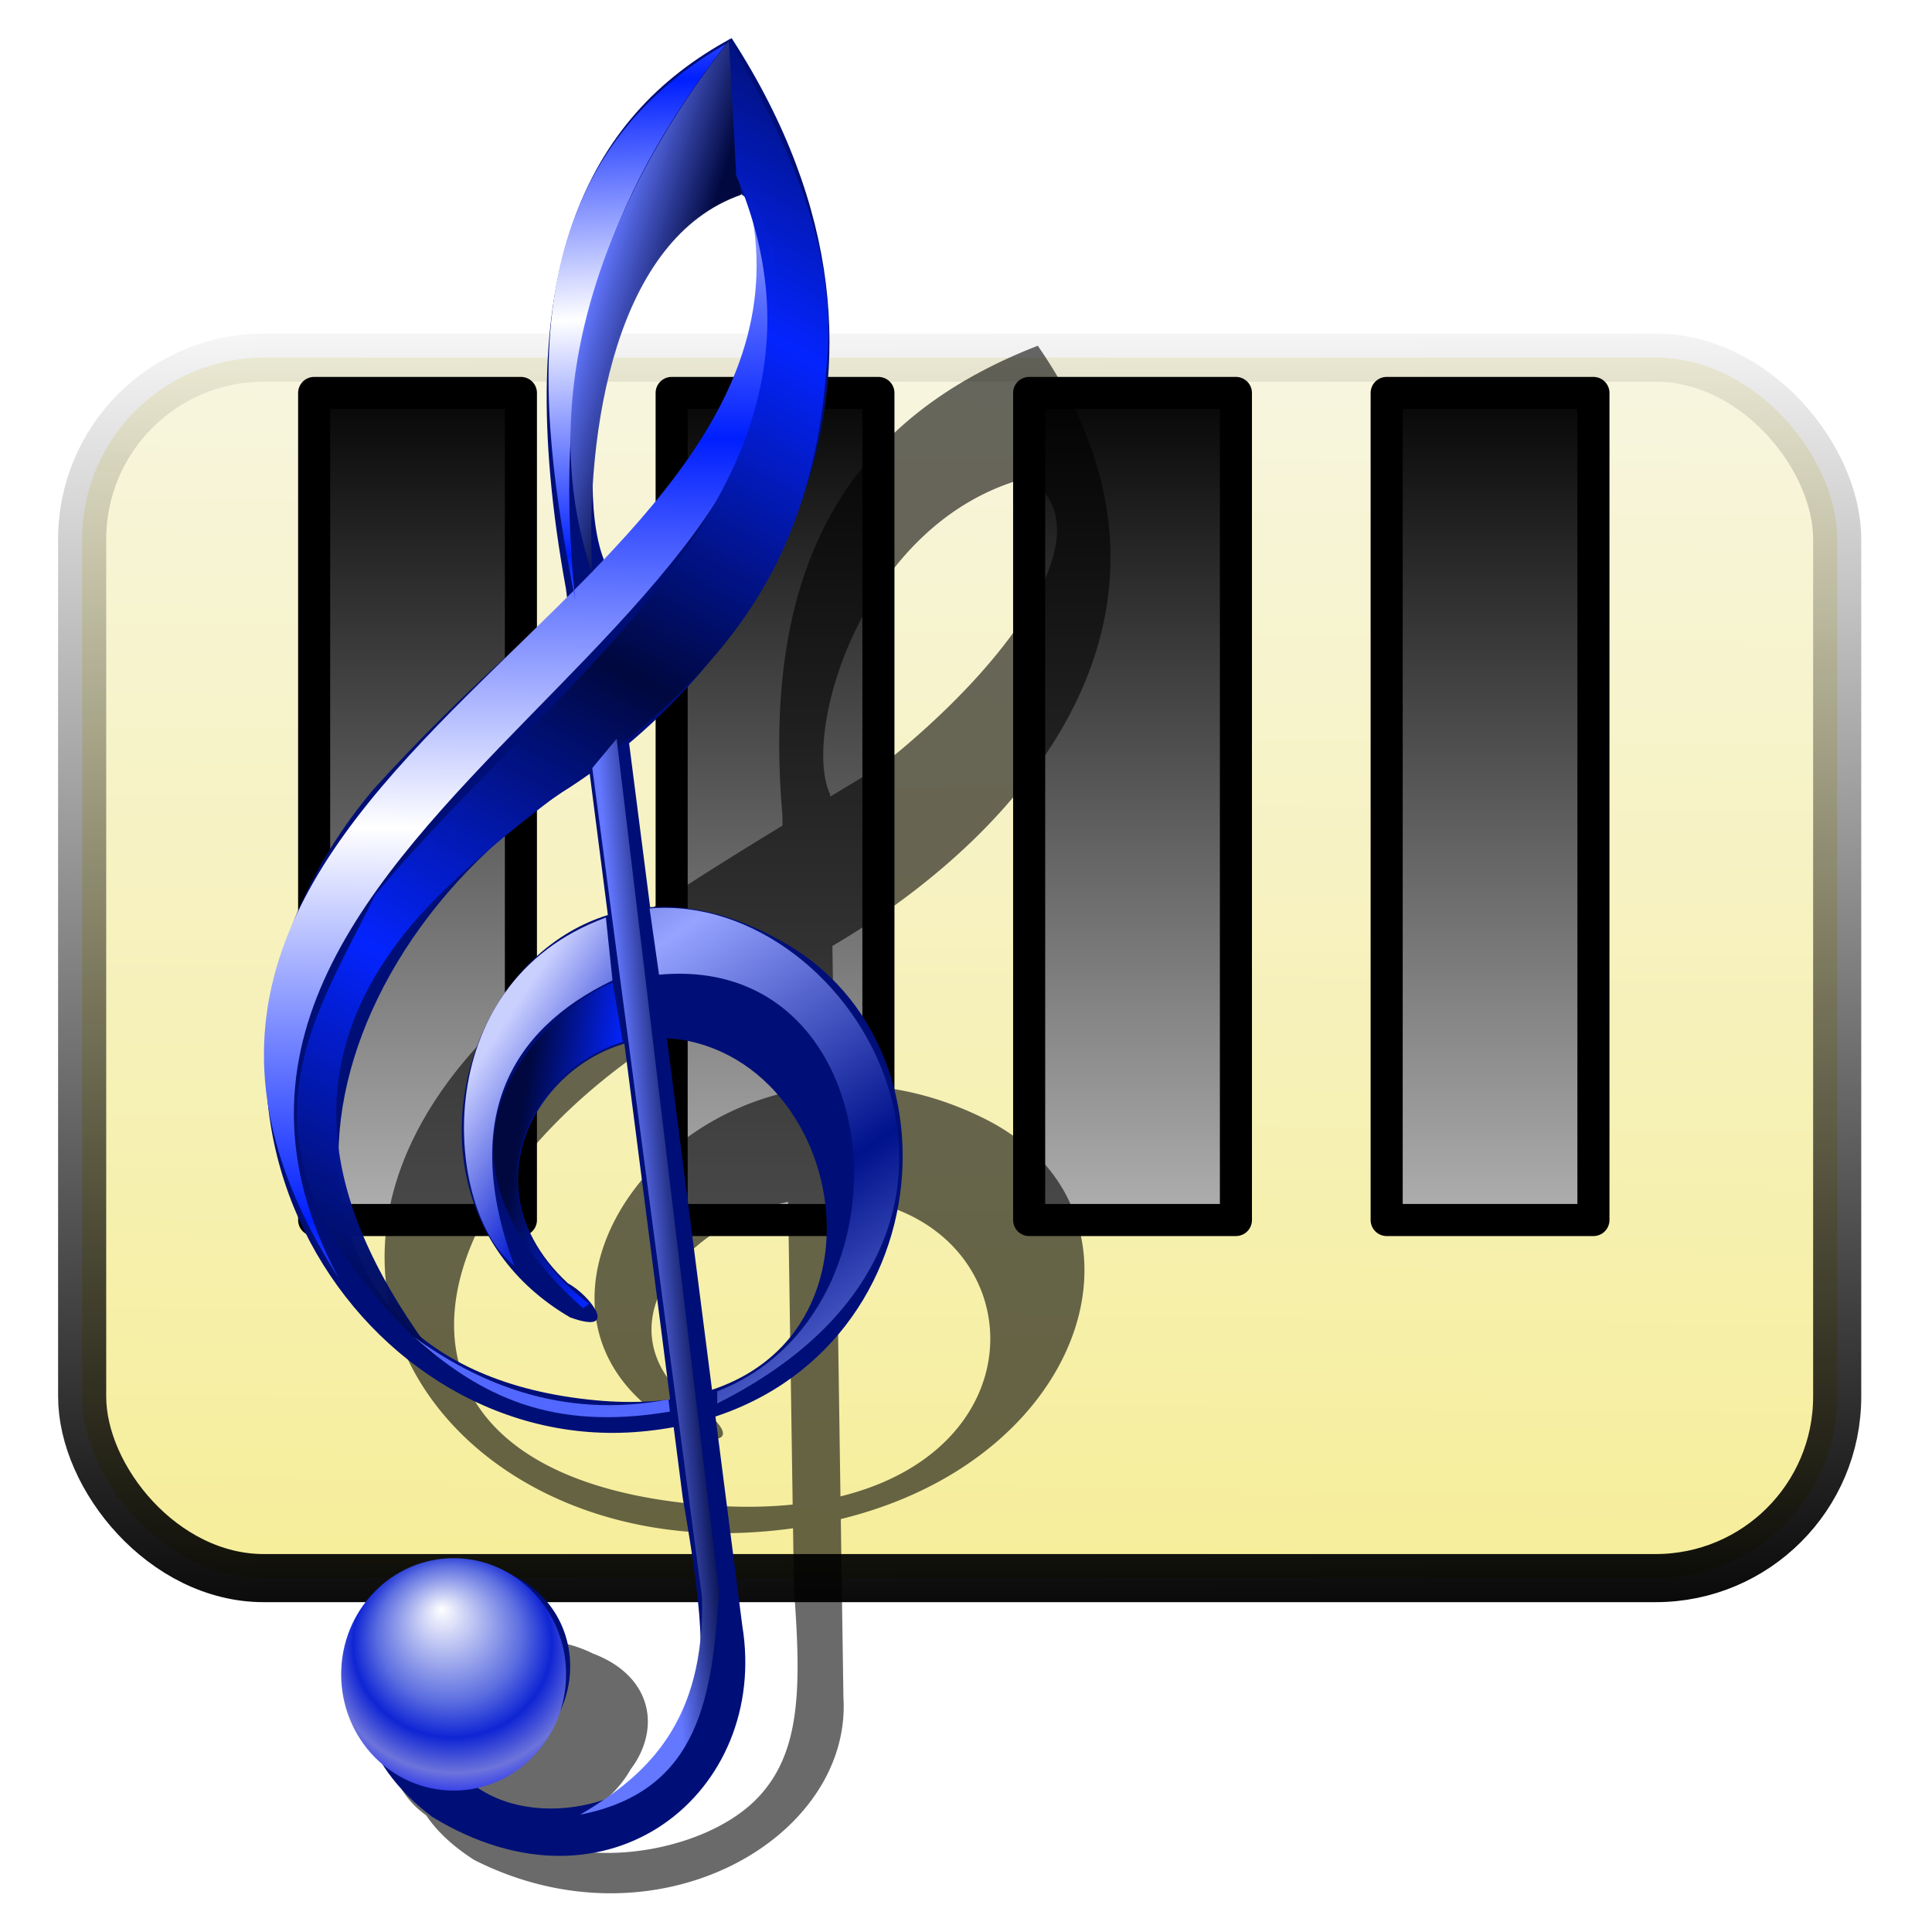 <?xml version="1.0" encoding="UTF-8" standalone="no"?>
<!-- Created with Inkscape (http://www.inkscape.org/) -->

<svg
   xmlns:dc="http://purl.org/dc/elements/1.1/"
   xmlns:cc="http://creativecommons.org/ns#"
   xmlns:rdf="http://www.w3.org/1999/02/22-rdf-syntax-ns#"
   xmlns:svg="http://www.w3.org/2000/svg"
   xmlns="http://www.w3.org/2000/svg"
   xmlns:xlink="http://www.w3.org/1999/xlink"
   xmlns:sodipodi="http://sodipodi.sourceforge.net/DTD/sodipodi-0.dtd"
   xmlns:inkscape="http://www.inkscape.org/namespaces/inkscape"
   width="255"
   height="255"
   viewBox="0 0 67.469 67.469"
   version="1.1"
   id="svg8"
   inkscape:version="0.92.5 (2060ec1f9f, 2020-04-08)"
   sodipodi:docname="noteedit.svg">
  <defs
     id="defs2">
    <clipPath
       clipPathUnits="userSpaceOnUse"
       id="clipPath2059">
      <path
         d="m -10.1,231.685 c 3.559,2.506 4.832,-0.585 2.965,-3.064 -3.182,-4.225 -6.444,-9.84 -12.355,-15.913 -2.595,-2.669 -11.861,-7.808 -11.861,-7.808 0,0 -0.115,-2.188 -0.099,-3.064 0.011,-0.582 -0.566,-0.564 -0.89,-0.297 -0.782,0.645 -2.471,2.57 -2.471,2.57 l -1.68,-0.099 -1.087,-1.581 c -0.297,-0.411 -0.636,-0.346 -0.89,0 -0.545,1.85 -0.879,3.885 -3.459,3.954 l 4.448,3.954 c 7.766,1.553 15.579,5.585 20.262,14.332 0,0 4.526,5.194 7.116,7.018 z"
         id="path2061"
         sodipodi:nodetypes="csscsscccccccs"
         inkscape:connector-curvature="0"
         stroke-dasharray="none"
         stroke-opacity="1"
         fill="#ffffff"
         fill-rule="evenodd"
         stroke="none"
         stroke-linejoin="miter"
         fill-opacity="1"
         stroke-linecap="butt"
         stroke-width="0.048"
         stroke-miterlimit="4" />
    </clipPath>
    <clipPath
       id="clipPath2059-5"
       clipPathUnits="userSpaceOnUse">
      <path
         stroke-miterlimit="4"
         stroke-width="0.048"
         stroke-linecap="butt"
         fill-opacity="1"
         stroke-linejoin="miter"
         stroke="none"
         fill-rule="evenodd"
         fill="#ffffff"
         stroke-opacity="1"
         stroke-dasharray="none"
         inkscape:connector-curvature="0"
         sodipodi:nodetypes="csscsscccccccs"
         id="path2061-3"
         d="m -10.1,231.685 c 3.559,2.506 4.832,-0.585 2.965,-3.064 -3.182,-4.225 -6.444,-9.84 -12.355,-15.913 -2.595,-2.669 -11.861,-7.808 -11.861,-7.808 0,0 -0.115,-2.188 -0.099,-3.064 0.011,-0.582 -0.566,-0.564 -0.89,-0.297 -0.782,0.645 -2.471,2.57 -2.471,2.57 l -1.68,-0.099 -1.087,-1.581 c -0.297,-0.411 -0.636,-0.346 -0.89,0 -0.545,1.85 -0.879,3.885 -3.459,3.954 l 4.448,3.954 c 7.766,1.553 15.579,5.585 20.262,14.332 0,0 4.526,5.194 7.116,7.018 z" />
    </clipPath>
    <clipPath
       id="clipPath">
      <path
         fill-opacity="0.95"
         stroke="none"
         fill="#1b1b1b"
         sodipodi:nodetypes="csssscc"
         inkscape:connector-curvature="0"
         id="rect5264"
         d="m -515.73,435.564 v 5.838 c 0,9.743 -7.844,17.587 -17.587,17.587 h -135.051 c -9.743,0 -17.587,-7.844 -17.587,-17.587 v -5.838 z" />
    </clipPath>
    <clipPath
       clipPathUnits="userSpaceOnUse"
       id="clipPath2059-7">
      <path
         d="m -10.1,231.685 c 3.559,2.506 4.832,-0.585 2.965,-3.064 -3.182,-4.225 -6.444,-9.84 -12.355,-15.913 -2.595,-2.669 -11.861,-7.808 -11.861,-7.808 0,0 -0.115,-2.188 -0.099,-3.064 0.011,-0.582 -0.566,-0.564 -0.89,-0.297 -0.782,0.645 -2.471,2.57 -2.471,2.57 l -1.68,-0.099 -1.087,-1.581 c -0.297,-0.411 -0.636,-0.346 -0.89,0 -0.545,1.85 -0.879,3.885 -3.459,3.954 l 4.448,3.954 c 7.766,1.553 15.579,5.585 20.262,14.332 0,0 4.526,5.194 7.116,7.018 z"
         id="path2061-5"
         sodipodi:nodetypes="csscsscccccccs"
         inkscape:connector-curvature="0"
         stroke-dasharray="none"
         stroke-opacity="1"
         fill="#ffffff"
         fill-rule="evenodd"
         stroke="none"
         stroke-linejoin="miter"
         fill-opacity="1"
         stroke-linecap="butt"
         stroke-width="0.048"
         stroke-miterlimit="4" />
    </clipPath>
    <clipPath
       clipPathUnits="userSpaceOnUse"
       id="clipPath1162">
      <path
         stroke-miterlimit="4"
         stroke-width="0.071"
         stroke-linecap="round"
         fill-opacity="0.347"
         stroke-linejoin="round"
         stroke="none"
         fill="#000000"
         stroke-opacity="1"
         stroke-dasharray="none"
         inkscape:connector-curvature="0"
         d="m -65.65,239.846 c -9.358,0 -16.952,7.594 -16.952,16.952 0,9.358 7.594,16.941 16.952,16.941 0.292,0 0.579,-0.008 0.868,-0.022 2.123,-0.108 4.148,-0.606 5.995,-1.424 l 2.67,3.971 c -0.226,0.495 -0.245,0.964 -0.011,1.313 l 15.673,23.326 c 0.495,0.737 1.944,0.632 3.248,-0.245 1.304,-0.876 1.964,-2.177 1.468,-2.914 L -51.423,274.417 c -0.233,-0.347 -0.683,-0.499 -1.224,-0.478 l -2.558,-3.804 c 3.96,-3.1 6.507,-7.92 6.507,-13.337 0,-9.358 -7.594,-16.952 -16.952,-16.952 z m 0,2.581 c 7.929,0 14.371,6.442 14.371,14.371 0,7.929 -6.442,14.36 -14.371,14.36 -7.929,0 -14.349,-6.431 -14.349,-14.36 0,-0.248 -0.001,-0.489 0.011,-0.734 0.384,-7.586 6.657,-13.637 14.338,-13.637 z"
         id="path1164" />
    </clipPath>
    <linearGradient
       id="linearGradient2778"
       inkscape:collect="always">
      <stop
         id="stop2780"
         offset="0"
         style="stop-color:#f6ee9a;stop-opacity:1" />
      <stop
         id="stop2782"
         offset="1"
         style="stop-color:#f7f5de;stop-opacity:1" />
    </linearGradient>
    <linearGradient
       id="linearGradient2770"
       inkscape:collect="always">
      <stop
         id="stop2772"
         offset="0"
         style="stop-color:white;stop-opacity:1" />
      <stop
         id="stop2774"
         offset="1"
         style="stop-color:black;stop-opacity:1" />
    </linearGradient>
    <linearGradient
       id="linearGradient2760"
       inkscape:collect="always">
      <stop
         id="stop2762"
         offset="0"
         style="stop-color:black;stop-opacity:1;" />
      <stop
         id="stop2764"
         offset="1"
         style="stop-color:black;stop-opacity:0;" />
    </linearGradient>
    <linearGradient
       gradientUnits="userSpaceOnUse"
       y2="16.668"
       x2="80.511"
       y1="102.84"
       x1="81.14"
       id="linearGradient2766"
       xlink:href="#linearGradient2760"
       inkscape:collect="always" />
    <linearGradient
       gradientTransform="translate(-0.314,0.943)"
       gradientUnits="userSpaceOnUse"
       y2="20.757"
       x2="32.55"
       y1="98.437"
       x1="32.55"
       id="linearGradient2776"
       xlink:href="#linearGradient2770"
       inkscape:collect="always" />
    <linearGradient
       gradientUnits="userSpaceOnUse"
       y2="22.644"
       x2="50.561"
       y1="97.179"
       x1="49.763"
       id="linearGradient2784"
       xlink:href="#linearGradient2778"
       inkscape:collect="always" />
    <linearGradient
       y2="20.757"
       x2="32.55"
       y1="98.437"
       x1="32.55"
       gradientTransform="translate(21.98,0.943)"
       gradientUnits="userSpaceOnUse"
       id="linearGradient2788"
       xlink:href="#linearGradient2770"
       inkscape:collect="always" />
    <linearGradient
       y2="20.757"
       x2="32.55"
       y1="98.437"
       x1="32.55"
       gradientTransform="translate(44.274,0.943)"
       gradientUnits="userSpaceOnUse"
       id="linearGradient2792"
       xlink:href="#linearGradient2770"
       inkscape:collect="always" />
    <linearGradient
       y2="20.757"
       x2="32.55"
       y1="98.437"
       x1="32.55"
       gradientTransform="translate(66.569,0.943)"
       gradientUnits="userSpaceOnUse"
       id="linearGradient2796"
       xlink:href="#linearGradient2770"
       inkscape:collect="always" />
    <linearGradient
       id="linearGradient1015"
       inkscape:collect="always">
      <stop
         id="stop1010"
         offset="0"
         style="stop-color:#96a3ff;stop-opacity:1" />
      <stop
         id="stop1013"
         offset="1"
         style="stop-color:#00128c;stop-opacity:1" />
    </linearGradient>
    <linearGradient
       inkscape:collect="always"
       id="linearGradient991">
      <stop
         style="stop-color:#0424fe;stop-opacity:1"
         offset="0"
         id="stop987" />
      <stop
         style="stop-color:#00083d;stop-opacity:0.978"
         offset="1"
         id="stop989" />
    </linearGradient>
    <linearGradient
       id="linearGradient973"
       inkscape:collect="always">
      <stop
         id="stop969"
         offset="0"
         style="stop-color:#6377ff;stop-opacity:1" />
      <stop
         id="stop971"
         offset="1"
         style="stop-color:#00083d;stop-opacity:0.978" />
    </linearGradient>
    <linearGradient
       id="linearGradient952"
       inkscape:collect="always">
      <stop
         id="stop948"
         offset="0"
         style="stop-color:#ffffff;stop-opacity:1" />
      <stop
         id="stop950"
         offset="1"
         style="stop-color:#001fff;stop-opacity:1" />
    </linearGradient>
    <linearGradient
       id="linearGradient957"
       inkscape:collect="always">
      <stop
         id="stop953"
         offset="0"
         style="stop-color:#0f25d4;stop-opacity:1;" />
      <stop
         id="stop955"
         offset="1"
         style="stop-color:#ccd2ff;stop-opacity:0.991" />
    </linearGradient>
    <linearGradient
       id="linearGradient968"
       inkscape:collect="always">
      <stop
         id="stop958"
         offset="0"
         style="stop-color:#ffffff;stop-opacity:1" />
      <stop
         style="stop-color:#5c6ee0;stop-opacity:1"
         offset="0.484"
         id="stop960" />
      <stop
         style="stop-color:#0f25d4;stop-opacity:1"
         offset="0.669"
         id="stop962" />
      <stop
         style="stop-color:#6d74db;stop-opacity:1"
         offset="0.852"
         id="stop964" />
      <stop
         id="stop966"
         offset="1"
         style="stop-color:#1c26f1;stop-opacity:1" />
    </linearGradient>
    <linearGradient
       gradientTransform="matrix(1.122,0,0,1.122,-287.022,3.857)"
       spreadMethod="reflect"
       gradientUnits="userSpaceOnUse"
       y2="125.065"
       x2="259.219"
       y1="90.141"
       x1="259.577"
       id="linearGradient954"
       xlink:href="#linearGradient952"
       inkscape:collect="always" />
    <linearGradient
       gradientTransform="matrix(1.122,0,0,1.122,-287.022,3.857)"
       spreadMethod="reflect"
       gradientUnits="userSpaceOnUse"
       y2="66.063"
       x2="286.117"
       y1="45.239"
       x1="285.046"
       id="linearGradient965"
       xlink:href="#linearGradient952"
       inkscape:collect="always" />
    <linearGradient
       gradientTransform="matrix(1.122,0,0,1.122,-287.022,3.857)"
       gradientUnits="userSpaceOnUse"
       y2="46.323"
       x2="296.529"
       y1="43.937"
       x1="288.488"
       id="linearGradient975"
       xlink:href="#linearGradient973"
       inkscape:collect="always" />
    <linearGradient
       gradientTransform="matrix(1.122,0,0,1.122,-287.022,3.857)"
       spreadMethod="reflect"
       gradientUnits="userSpaceOnUse"
       y2="75.716"
       x2="290.632"
       y1="47.516"
       x1="306.497"
       id="linearGradient985"
       xlink:href="#linearGradient991"
       inkscape:collect="always" />
    <linearGradient
       gradientTransform="matrix(1.122,0,0,1.122,-287.022,3.857)"
       gradientUnits="userSpaceOnUse"
       y2="130.163"
       x2="298.482"
       y1="130.597"
       x1="293.492"
       id="linearGradient1001"
       xlink:href="#linearGradient973"
       inkscape:collect="always" />
    <radialGradient
       spreadMethod="reflect"
       r="10"
       fy="86.337"
       fx="105.253"
       cy="90.064"
       cx="106.329"
       gradientTransform="matrix(1.482,-0.02,0.019,1.402,-135.494,64.096)"
       gradientUnits="userSpaceOnUse"
       id="radialGradient1005"
       xlink:href="#linearGradient968"
       inkscape:collect="always" />
    <linearGradient
       gradientUnits="userSpaceOnUse"
       y2="129.461"
       x2="25.173"
       y1="136.577"
       x1="36.047"
       id="linearGradient996"
       xlink:href="#linearGradient957"
       inkscape:collect="always" />
    <linearGradient
       gradientUnits="userSpaceOnUse"
       y2="139.257"
       x2="29.093"
       y1="140.705"
       x1="37.914"
       id="linearGradient1006"
       xlink:href="#linearGradient991"
       inkscape:collect="always" />
    <linearGradient
       spreadMethod="reflect"
       gradientUnits="userSpaceOnUse"
       y2="137.358"
       x2="64.267"
       y1="113.876"
       x1="48.178"
       id="linearGradient1017"
       xlink:href="#linearGradient1015"
       inkscape:collect="always" />
    <filter
       height="1.053"
       y="-0.026"
       width="1.113"
       x="-0.056"
       id="filter1105"
       style="color-interpolation-filters:sRGB"
       inkscape:collect="always">
      <feGaussianBlur
         id="feGaussianBlur1107"
         stdDeviation="1.701"
         inkscape:collect="always" />
    </filter>
  </defs>
  <sodipodi:namedview
     id="base"
     pagecolor="#ff0000"
     bordercolor="#666666"
     borderopacity="1.0"
     inkscape:pageopacity="0"
     inkscape:pageshadow="2"
     inkscape:zoom="3.4901961"
     inkscape:cx="127.5"
     inkscape:cy="127.5"
     inkscape:document-units="px"
     inkscape:current-layer="layer1"
     showgrid="false"
     inkscape:snap-to-guides="false"
     inkscape:snap-grids="false"
     inkscape:snap-others="false"
     inkscape:object-nodes="false"
     inkscape:snap-nodes="false"
     inkscape:snap-global="false"
     inkscape:window-width="1920"
     inkscape:window-height="1056"
     inkscape:window-x="0"
     inkscape:window-y="0"
     inkscape:window-maximized="1"
     units="px"
     showguides="false" />
  <g
     inkscape:label="Layer 1"
     inkscape:groupmode="layer"
     id="layer1"
     transform="translate(0,-229.531)">
    <g
       transform="matrix(0.56,0,0,0.56,-4.528,229.869)"
       id="g2812">
      <rect
         style="fill:url(#linearGradient2784);fill-opacity:1;stroke:url(#linearGradient2766);stroke-width:3;stroke-linecap:round;stroke-linejoin:round;stroke-miterlimit:4;stroke-dasharray:none;stroke-opacity:1"
         id="rect1873"
         width="109.445"
         height="76.108"
         x="13.209"
         y="21.7"
         ry="11.322" />
      <g
         id="g2798"
         transform="translate(1.887,0.314)">
        <rect
           y="23.587"
           x="25.789"
           height="51.577"
           width="12.894"
           id="rect2768"
           style="fill:url(#linearGradient2776);fill-opacity:1;stroke:#000000;stroke-width:2;stroke-linecap:round;stroke-linejoin:round;stroke-miterlimit:4;stroke-dasharray:none;stroke-opacity:1" />
        <rect
           style="fill:url(#linearGradient2788);fill-opacity:1;stroke:#000000;stroke-width:2;stroke-linecap:round;stroke-linejoin:round;stroke-miterlimit:4;stroke-dasharray:none;stroke-opacity:1"
           id="rect2786"
           width="12.894"
           height="51.577"
           x="48.083"
           y="23.587" />
        <rect
           y="23.587"
           x="70.377"
           height="51.577"
           width="12.894"
           id="rect2790"
           style="fill:url(#linearGradient2792);fill-opacity:1;stroke:#000000;stroke-width:2;stroke-linecap:round;stroke-linejoin:round;stroke-miterlimit:4;stroke-dasharray:none;stroke-opacity:1" />
        <rect
           style="fill:url(#linearGradient2796);fill-opacity:1;stroke:#000000;stroke-width:2;stroke-linecap:round;stroke-linejoin:round;stroke-miterlimit:4;stroke-dasharray:none;stroke-opacity:1"
           id="rect2794"
           width="12.894"
           height="51.577"
           x="92.672"
           y="23.587" />
      </g>
    </g>
    <g
       id="g1122"
       transform="matrix(0.35,0,0,0.35,24.229,217.933)">
      <path
         inkscape:connector-curvature="0"
         id="path1036"
         d="M 34.322,67.635 C 17.143,74.313 6.534,87.519 8.835,114.386 l 0.017,1.124 c -7.762,4.728 -15.628,9.703 -24.049,16.024 -31.531,25.45 -10.676,56.152 20.629,54.514 1.539,-0.081 3.029,-0.225 4.47,-0.424 l 0.09,6.019 c 0.727,9.8 0.735,16.384 -3.675,20.934 -5.118,5.281 -16.673,7.143 -22.793,3.675 a 9.693,12.683 76.806 0 0 10.167,-6.563 c 3.055,-4.051 2.198,-9.328 -3.781,-11.578 a 9.693,12.683 76.806 0 0 -6.075,-1.36 9.693,12.683 76.806 0 0 -13.96,9.872 9.693,12.683 76.806 0 0 3.423,7.644 c 1.03,1.532 2.582,3.038 4.794,4.453 18.217,9.207 37.716,-2.189 36.836,-16.247 l -0.261,-17.768 c 25.366,-6.199 32.181,-31.144 14.251,-39.993 -5.157,-2.545 -10.211,-3.481 -14.882,-3.249 L 13.828,127.522 C 34.13,115.581 52.077,93.336 34.322,67.635 Z m -1.068,13.177 c 7.931,4.715 -0.999,17.972 -14.498,28.699 -1.718,1.043 -3.432,2.076 -5.146,3.111 l -0.003,-0.223 c -2.884,-6.034 3.153,-27.278 19.647,-31.588 z m -24.184,49.301 0.179,12.008 c -17.907,4.124 -27.622,25.441 -9.392,34.178 5.389,1.564 2.448,-1.926 0.204,-2.888 -9.742,-7.759 -1.24,-18.076 9.35,-20.361 l 0.453,30.206 c -2.499,0.257 -5.246,0.3 -8.256,0.082 -39.239,-2.852 -29.555,-35.711 4.111,-51.624 1.113,-0.497 2.231,-1.038 3.351,-1.601 z m 5.126,22.484 c 0.811,0.024 1.619,0.1 2.42,0.236 16.842,2.859 18.393,24.585 -1.983,29.609 z"
         style="fill:#000000;fill-opacity:0.585;stroke:none;stroke-width:0.431px;stroke-linecap:butt;stroke-linejoin:miter;stroke-opacity:1;filter:url(#filter1105)" />
      <g
         transform="translate(-47.328,10.613)"
         id="g1034">
        <path
           style="fill:#000f77;fill-opacity:1;stroke:none;stroke-width:0.443px;stroke-linecap:butt;stroke-linejoin:miter;stroke-opacity:1"
           d="M 51.104,26.33 C 36.544,34.174 28.8,49.687 34.566,81.245 l 11.661,90.747 c 2.002,11.511 2.915,19.244 -0.433,24.589 -4.309,6.88 -16.331,8.823 -21.83,2.762 13.169,-0.343 15.112,-17.479 2.756,-20.567 -9.162,-2.126 -20.213,13.852 -5.513,25.019 17.679,10.814 33.682,-2.57 30.956,-19.082 L 38.594,78.913 c -3.428,-7.087 -0.911,-32.042 13.358,-37.105 7.794,5.538 1.57,21.111 -9.117,33.712 -9.041,7.888 -17.982,15.277 -27.563,25.867 -24.911,29.894 -1.9,65.956 26.079,64.032 29.291,-2.015 34.802,-36.992 15.478,-48.554 -27.26,-16.31 -45.274,23.46 -21.839,37.105 5.07,1.838 1.942,-2.262 -0.212,-3.392 -12.036,-11.144 -0.029,-26.784 12.086,-24.171 18.343,3.957 21.165,38.69 -9.329,35.833 C 1.788,158.889 5.997,120.291 34.142,101.6 53.48,89.509 73.22,60.516 51.104,26.33 Z"
           id="path817"
           inkscape:connector-curvature="0"
           sodipodi:nodetypes="cccsccccccccssccsscc" />
        <path
           style="fill:url(#linearGradient954);fill-opacity:1;stroke:none;stroke-width:1.122px;stroke-linecap:butt;stroke-linejoin:miter;stroke-opacity:1"
           d="M 52.288,40.502 C 73.603,83.56 -12.729,103.851 11.882,150.035 -20.712,99.024 65.051,82.724 52.288,40.502 Z"
           id="path945"
           inkscape:connector-curvature="0"
           sodipodi:nodetypes="ccc" />
        <path
           style="fill:url(#linearGradient965);fill-opacity:1;stroke:none;stroke-width:1.122px;stroke-linecap:butt;stroke-linejoin:miter;stroke-opacity:1"
           d="M 50.584,26.871 C 28.885,39.363 31.599,62.647 35.493,82.368 32.982,57.757 38.485,42.471 50.584,26.871 Z"
           id="path956"
           inkscape:connector-curvature="0"
           sodipodi:nodetypes="ccc" />
        <path
           style="fill:url(#linearGradient975);fill-opacity:1;stroke:none;stroke-width:1.122px;stroke-linecap:butt;stroke-linejoin:miter;stroke-opacity:1"
           d="M 52.045,41.962 50.828,26.628 C 36.714,44.533 31.719,63.941 37.197,79.691 36.449,65.282 39.599,46.295 52.045,41.962 Z"
           id="path967"
           inkscape:connector-curvature="0"
           sodipodi:nodetypes="cccc" />
        <path
           style="fill:url(#linearGradient985);fill-opacity:1;stroke:none;stroke-width:1.122px;stroke-linecap:butt;stroke-linejoin:miter;stroke-opacity:1"
           d="m 50.828,26.384 0.73,13.631 C 64.513,70.671 33.943,89.609 15.533,111.82 8.986,125.186 -0.645,137.813 21.619,158.068 10.716,143.545 7.042,129.021 19.428,114.498 34.803,97.106 58.176,92.112 60.564,59.244 61.866,47.051 56.527,36.668 50.828,26.384 Z"
           id="path977"
           inkscape:connector-curvature="0"
           sodipodi:nodetypes="ccccccc" />
        <path
           style="fill:url(#linearGradient1001);fill-opacity:1;stroke:none;stroke-width:1.122px;stroke-linecap:butt;stroke-linejoin:miter;stroke-opacity:1"
           d="m 37.197,99.163 10.953,82.759 c 0.258,12.32 -5.364,17.692 -12.17,21.663 12.149,-2.367 13.156,-12.162 13.874,-22.15 L 39.631,96.242 Z"
           id="path993"
           inkscape:connector-curvature="0"
           sodipodi:nodetypes="cccccc" />
        <ellipse
           ry="11.595"
           rx="11.221"
           cy="189.588"
           cx="23.363"
           id="ellipse1003"
           style="opacity:1;fill:url(#radialGradient1005);fill-opacity:1;stroke:none;stroke-width:4.265;stroke-linecap:round;stroke-linejoin:round;stroke-miterlimit:4;stroke-dasharray:none;stroke-opacity:1" />
        <path
           style="fill:url(#linearGradient996);fill-opacity:1;stroke:none;stroke-width:1px;stroke-linecap:butt;stroke-linejoin:miter;stroke-opacity:1"
           d="m 38.556,114.074 c -18.238,6.69 -15.988,29.517 -9.138,34.743 -5.33,-14.516 -0.582,-23.472 9.798,-28.471 z"
           id="path988"
           inkscape:connector-curvature="0"
           sodipodi:nodetypes="cccc" />
        <path
           style="fill:url(#linearGradient1006);fill-opacity:1;stroke:none;stroke-width:1px;stroke-linecap:butt;stroke-linejoin:miter;stroke-opacity:1"
           d="m 39.232,120.554 1.008,5.919 c -10.27,3.216 -15.889,16.906 -3.338,26.134 l -0.63,0.441 c -19.179,-16.945 -2.32,-30.494 2.96,-32.494 z"
           id="path998"
           inkscape:connector-curvature="0"
           sodipodi:nodetypes="ccccc" />
        <path
           style="fill:url(#linearGradient1017);fill-opacity:1;stroke:none;stroke-width:1px;stroke-linecap:butt;stroke-linejoin:miter;stroke-opacity:1"
           d="m 42.915,113.165 c 20.633,-1.734 40.499,32.458 6.748,49.393 v -1.215 c 20.317,-7.858 17.61,-43.774 -5.803,-41.565 z"
           id="path1008"
           inkscape:connector-curvature="0"
           sodipodi:nodetypes="ccccc" />
        <path
           style="fill:#5267ff;fill-opacity:1;stroke:none;stroke-width:1px;stroke-linecap:butt;stroke-linejoin:miter;stroke-opacity:1"
           d="m 19.433,155.945 c 6.078,4.358 14.472,8.29 25.371,6.208 l 0.135,1.215 c -11.757,1.995 -18.888,-1.538 -25.506,-7.422 z"
           id="path1021"
           inkscape:connector-curvature="0"
           sodipodi:nodetypes="cccc" />
      </g>
    </g>
  </g>
</svg>

